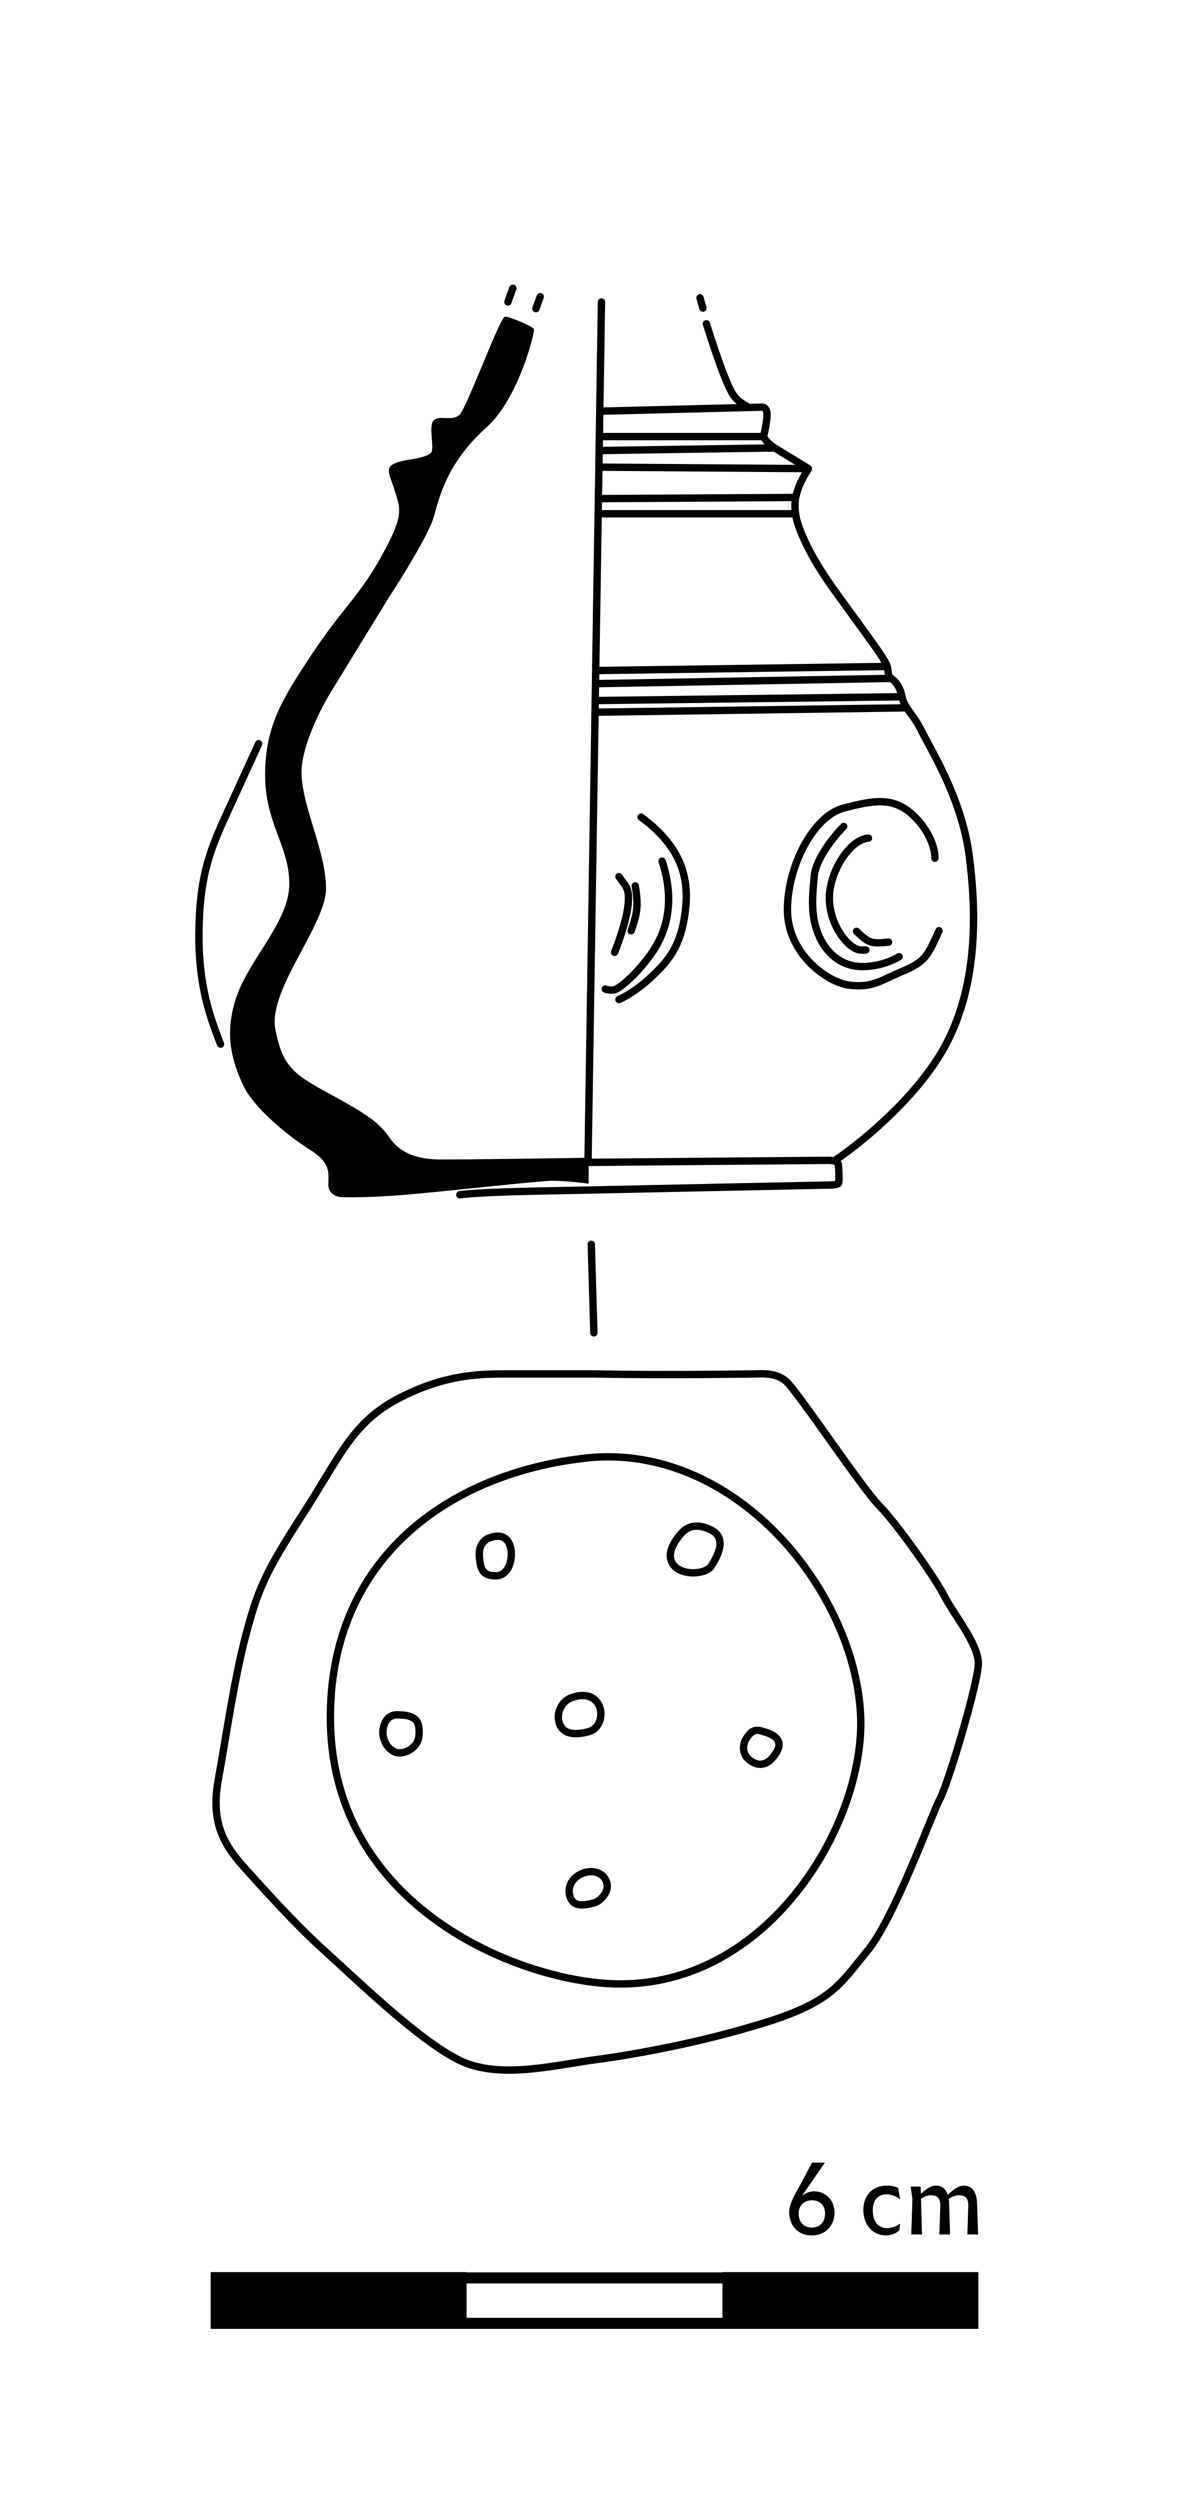 <svg width="1599" height="3391" viewBox="0 0 1599 3391" fill="none" xmlns="http://www.w3.org/2000/svg">
<path d="M724.631 446.335C722.77 442.263 686.871 427.618 685.462 429.734C679.866 427.363 634.027 551.867 624.136 562.143C614.244 572.42 597.231 562.538 588.923 570.048C580.614 577.558 590.901 609.178 584.571 614.711C579.506 619.138 565.315 622.089 558.853 623.012C550.808 623.934 533.69 627.201 529.575 632.893C524.431 640.007 531.158 649.098 537.488 670.837C543.818 692.575 547.379 700.876 517.705 754.63C488.031 808.384 463.897 826.17 423.54 887.038C383.184 947.907 359.84 985.06 359.84 1051.07C359.84 1117.07 392.679 1147.51 392.679 1198.89C392.679 1250.27 338.079 1300.87 320.671 1353.04C303.262 1405.21 316.319 1441.57 329.771 1471.61C343.223 1501.65 391.097 1541.18 420.375 1559.36C449.653 1577.54 445.697 1590.98 445.697 1606.79C445.697 1619.44 456.775 1623.39 462.314 1623.78C471.942 1624.31 502.117 1624.5 545.797 1621.02C600.397 1616.67 731.357 1601.65 750.349 1601.65C765.542 1601.65 789.123 1604.29 799.014 1605.6V1570.43C751.272 1571.22 644.393 1572.8 598.814 1572.8C541.84 1572.8 531.949 1545.92 522.058 1534.46C512.166 1523 501.484 1513.11 451.236 1485.84C400.988 1458.57 383.579 1449.08 373.688 1395.73C363.797 1342.37 442.532 1254.62 442.532 1205.21C442.532 1155.81 411.275 1097.31 409.297 1051.07C407.714 1014.07 436.597 958.447 451.236 935.259L527.201 811.546C545.137 784.142 582.592 723.642 588.923 700.876C596.836 672.418 607.518 626.964 660.931 579.139C703.662 540.879 726.492 450.406 724.631 446.335Z" fill="black"/>
<path d="M299.305 1416.28C285.853 1381.1 269.236 1338.41 270.027 1265.29C270.819 1192.17 283.084 1157.39 306.427 1106.4C325.102 1065.61 344.014 1024.32 351.136 1008.78M798.222 1572.01L807.709 966.089M816.422 409.577L814.102 557.795M727.401 418.667L733.335 402.462M689.418 409.577L696.144 391M624.135 1620.62C662.909 1616.27 726.214 1615.88 798.222 1614.3C855.829 1613.03 1036.4 1609.29 1119.49 1607.58C1125.16 1607.71 1136.82 1607.42 1138.09 1605.21C1139.35 1602.99 1138.61 1587.16 1138.09 1579.52C1137.9 1578.23 1136.39 1576.04 1132.15 1574.84M794.661 1576.75C900.696 1575.83 1115.22 1573.98 1125.03 1573.98C1127.99 1573.98 1130.32 1574.32 1132.15 1574.84M840.161 1189.01C848.47 1202.05 855.196 1203.24 852.427 1228.53C850.211 1248.77 839.37 1279.13 834.227 1291.77M862.318 1201.66C866.274 1226.16 865.879 1236.44 856.779 1262.53M898.718 1168.06C917.709 1225.77 903.466 1267.66 881.705 1296.91C859.944 1326.16 840.953 1339.6 836.6 1341.58C832.248 1343.55 827.105 1343.55 821.566 1341.58M870.231 1108.38C933.535 1155.02 935.909 1203.24 928.787 1245.93C921.666 1288.61 903.466 1307.19 881.705 1327.35C864.296 1343.47 846.756 1353.04 840.161 1355.81M814.102 557.795L813.563 592.182M814.102 557.795L1016.23 552.728M1036.4 592.182C1037.86 586.517 1040.84 572.894 1041.15 563.724C1041.47 554.554 1037.06 552.262 1034.82 552.262L1016.23 552.728M1036.4 592.182H813.563M1036.4 592.182C1037.46 594.817 1041.94 601.589 1051.44 607.597M813.563 592.182L813.266 611.154M813.266 611.154L1051.44 607.597M813.266 611.154L812.913 633.683M1051.44 607.597L1097.33 635.66M812.913 633.683L1097.33 635.66M812.913 633.683L812.245 676.37M1097.33 635.66C1085.07 655.027 1082.3 665.699 1079.93 674.789M812.245 676.37L1079.93 674.789M812.245 676.37L811.923 696.923M1079.93 674.789C1079.27 678.61 1078.34 688.386 1079.93 696.923M811.923 696.923H1079.93M811.923 696.923L808.594 909.568M1079.93 696.923C1080.98 708.517 1092.75 745.144 1131.36 798.898C1177.89 863.666 1200.89 892.812 1204.26 904.034M1209.7 920.24C1204.95 916.682 1206.53 915.497 1204.56 905.22C1204.49 904.849 1204.39 904.455 1204.26 904.034M1209.7 920.24C1214.45 923.797 1221.17 929.33 1224.34 945.14M1209.7 920.24L808.315 927.354M1224.34 945.14L807.957 950.279M1224.34 945.14C1225.48 950.859 1227.82 955.491 1230.86 960.16M1132.15 1574.84C1164.6 1553.47 1239.37 1493.75 1278.94 1425.76C1328.4 1340.79 1325.63 1236.04 1315.34 1158.97C1305.05 1081.9 1261.93 1014.31 1250.85 991.385C1243.78 976.752 1236.22 968.399 1230.86 960.16M808.594 909.568L1204.26 904.034M808.594 909.568L808.315 927.354M808.315 927.354L807.957 950.279M807.957 950.279L807.709 966.089M1230.86 960.16L807.709 966.089M1162.62 1263.32C1179.23 1279.52 1183.19 1280.31 1206.14 1277.94M1178.84 1136.84C1152.73 1138.81 1124.24 1184.66 1125.82 1221.42C1127.4 1258.18 1153.12 1287.82 1167.76 1288.61C1172.9 1288.89 1172.9 1288.61 1175.28 1288.61M1145.21 1121.03C1132.81 1133.54 1107.46 1164.5 1105.25 1188.22C1102.48 1217.86 1100.5 1241.18 1110.39 1266.48C1120.28 1291.77 1141.25 1311.14 1170.53 1311.14C1193.95 1311.14 1213.52 1302.18 1220.38 1297.7M1274.59 1262.53C1259.16 1296.91 1255.99 1304.42 1225.13 1317.47C1194.27 1330.51 1184.38 1340 1153.52 1336.44C1122.66 1332.88 1068.85 1293.36 1068.85 1234.07C1068.85 1174.78 1104.06 1106.8 1145.21 1096.13C1186.36 1085.45 1214.05 1079.92 1242.14 1108.38C1264.62 1131.15 1269.44 1155.02 1269.05 1164.11M1016.23 552.728C999.213 542.381 995.652 540.404 984.574 513.527C975.712 492.026 963.737 455.03 958.857 439.22M954.109 417.877L950.153 404.043M802.574 1687.82L806.135 1807.97M776.857 2302.43C797.035 2295.71 808.905 2303.22 813.653 2314.68C818.4 2326.14 814.84 2344.72 798.618 2349.07C782.396 2353.42 765.779 2353.42 759.844 2339.19C753.909 2324.96 761.822 2307.17 776.857 2302.43ZM660.931 2087.41C682.296 2077.93 691.792 2088.2 693.77 2103.22C695.748 2118.24 689.022 2137.61 672.801 2137.61C656.579 2137.61 653.018 2129.7 651.435 2118.24C649.853 2106.78 649.061 2096.11 660.931 2087.41ZM541.049 2326.14C566.37 2326.54 569.931 2336.42 568.744 2354.21C567.557 2371.99 546.588 2381.48 535.509 2376.34C524.431 2371.2 517.309 2356.97 520.475 2343.14C523.64 2329.31 532.344 2325.53 541.049 2326.14ZM787.935 2542.35C801.783 2535.23 819.192 2538.79 823.544 2553.41C827.896 2568.04 811.674 2580.29 806.927 2581.08C802.179 2581.87 782 2589.38 775.274 2576.34C768.548 2563.29 774.483 2549.06 787.935 2542.35ZM1035.61 2348.67C1058.56 2354.6 1061.33 2365.67 1053.42 2377.92C1045.5 2390.17 1034.82 2398.47 1020.18 2389.38C1005.54 2380.29 1008.31 2365.27 1013.06 2358.16C1017.81 2351.04 1022.95 2343.86 1035.61 2348.67ZM917.709 2126.54C931.953 2137.61 959.253 2134.45 965.583 2124.17C971.913 2113.89 988.531 2087.41 965.583 2075.56C942.635 2063.7 929.974 2073.97 924.831 2079.9C919.687 2085.83 898.718 2109.55 917.709 2126.54ZM806.135 1976.74C1003.54 1963.34 1160.19 2161.05 1168.16 2326.14C1175.35 2475.27 1038.47 2704.62 823.544 2690.56C692.751 2682.01 446.424 2580.59 448.466 2326.14C450.235 2105.72 620.124 1993.45 806.135 1976.74ZM806.927 1863.7C907.422 1865.68 1014.25 1863.7 1024.14 1863.7C1034.03 1863.7 1051.84 1861.33 1066.47 1873.19C1081.11 1885.04 1169.34 2017.85 1193.08 2041.96C1216.82 2066.07 1269.44 2140.38 1281.31 2164.09C1293.18 2187.81 1328 2229.7 1328 2256.18C1328 2282.67 1286.85 2419.82 1275.77 2440.37C1264.7 2460.92 1214.45 2601.24 1177.65 2645.9C1140.86 2690.56 1129.78 2715.07 1039.97 2743.13C950.153 2771.2 860.34 2787.01 806.927 2794.12C753.514 2801.23 689.022 2817.83 636.401 2800.05C583.779 2782.26 488.031 2688.98 443.718 2649.06C399.405 2609.14 360.236 2564.87 333.727 2535.63C307.218 2506.38 285.062 2475.94 296.14 2415.08C307.218 2354.21 317.901 2277.53 333.727 2217.85C349.553 2158.16 359.049 2134.05 410.088 2055.4C461.127 1976.74 477.349 1930.1 541.049 1896.9C604.748 1863.7 652.622 1863.7 689.418 1863.7C718.854 1863.7 780.022 1863.7 806.927 1863.7Z" stroke="black" stroke-width="10" stroke-linecap="round" stroke-linejoin="round"/>
<rect x="293.5" y="3089.91" width="1026.62" height="61.595" stroke="black" stroke-width="15"/>
<rect x="286" y="3082" width="347.333" height="77" fill="black"/>
<rect x="980.667" y="3082" width="347.333" height="77" fill="black"/>
<path d="M1132.8 3001.49C1132.8 2984.46 1120.58 2972.5 1105.37 2972.5C1100.17 2972.5 1094.84 2973.67 1088.6 2978.61L1119.54 2933.76V2933.5H1102.25L1085.22 2965.48C1080.28 2974.84 1071.18 2988.36 1071.18 3000.71C1071.18 3016.44 1081.06 3032.3 1101.86 3032.3C1122.01 3032.3 1132.8 3017.09 1132.8 3001.49ZM1084.05 3002.79C1084.05 2990.18 1093.15 2984.59 1101.73 2984.59C1113.69 2984.59 1119.93 2992.26 1119.93 3002.79C1119.93 3013.19 1113.82 3021.64 1101.86 3021.64C1090.03 3021.64 1084.05 3012.93 1084.05 3002.79ZM1203.45 2964.7C1186.81 2964.7 1171.86 2975.62 1171.86 2997.72C1171.86 3017.61 1184.34 3032.3 1202.8 3032.3C1210.47 3032.3 1217.49 3028.66 1220.61 3025.54L1221.91 3016.44H1221.65C1216.71 3019.56 1211.25 3022.42 1204.36 3022.42C1192.79 3022.42 1184.73 3014.49 1184.73 2997.98C1184.73 2983.03 1193.18 2976.53 1203.06 2976.53C1209.43 2976.53 1215.54 2978.61 1221.52 2983.03H1221.78L1219.18 2967.82C1215.67 2966 1210.34 2964.7 1203.45 2964.7ZM1263.2 2977.83C1271.39 2977.83 1276.72 2980.43 1276.33 2992.78L1275.03 3031H1289.59L1288.29 2988.49C1288.16 2986.54 1288.03 2984.72 1287.77 2982.9C1291.8 2979.91 1296.74 2977.83 1301.16 2977.83C1309.35 2977.83 1314.68 2980.43 1314.29 2992.78L1313.12 3031H1327.68L1326.25 2988.49C1325.73 2974.19 1320.01 2964.7 1308.44 2964.7C1301.68 2964.7 1295.57 2969.25 1289.98 2974.06L1286.47 2977.18C1283.87 2969.38 1278.67 2964.7 1270.48 2964.7C1263.72 2964.7 1257.61 2969.25 1252.02 2974.06L1249.94 2975.88L1249.68 2966H1236.16V2966.26L1238.5 2982.9L1236.94 3031H1251.5L1250.2 2982.77C1254.1 2979.78 1258.91 2977.83 1263.2 2977.83Z" fill="black"/>
</svg>
